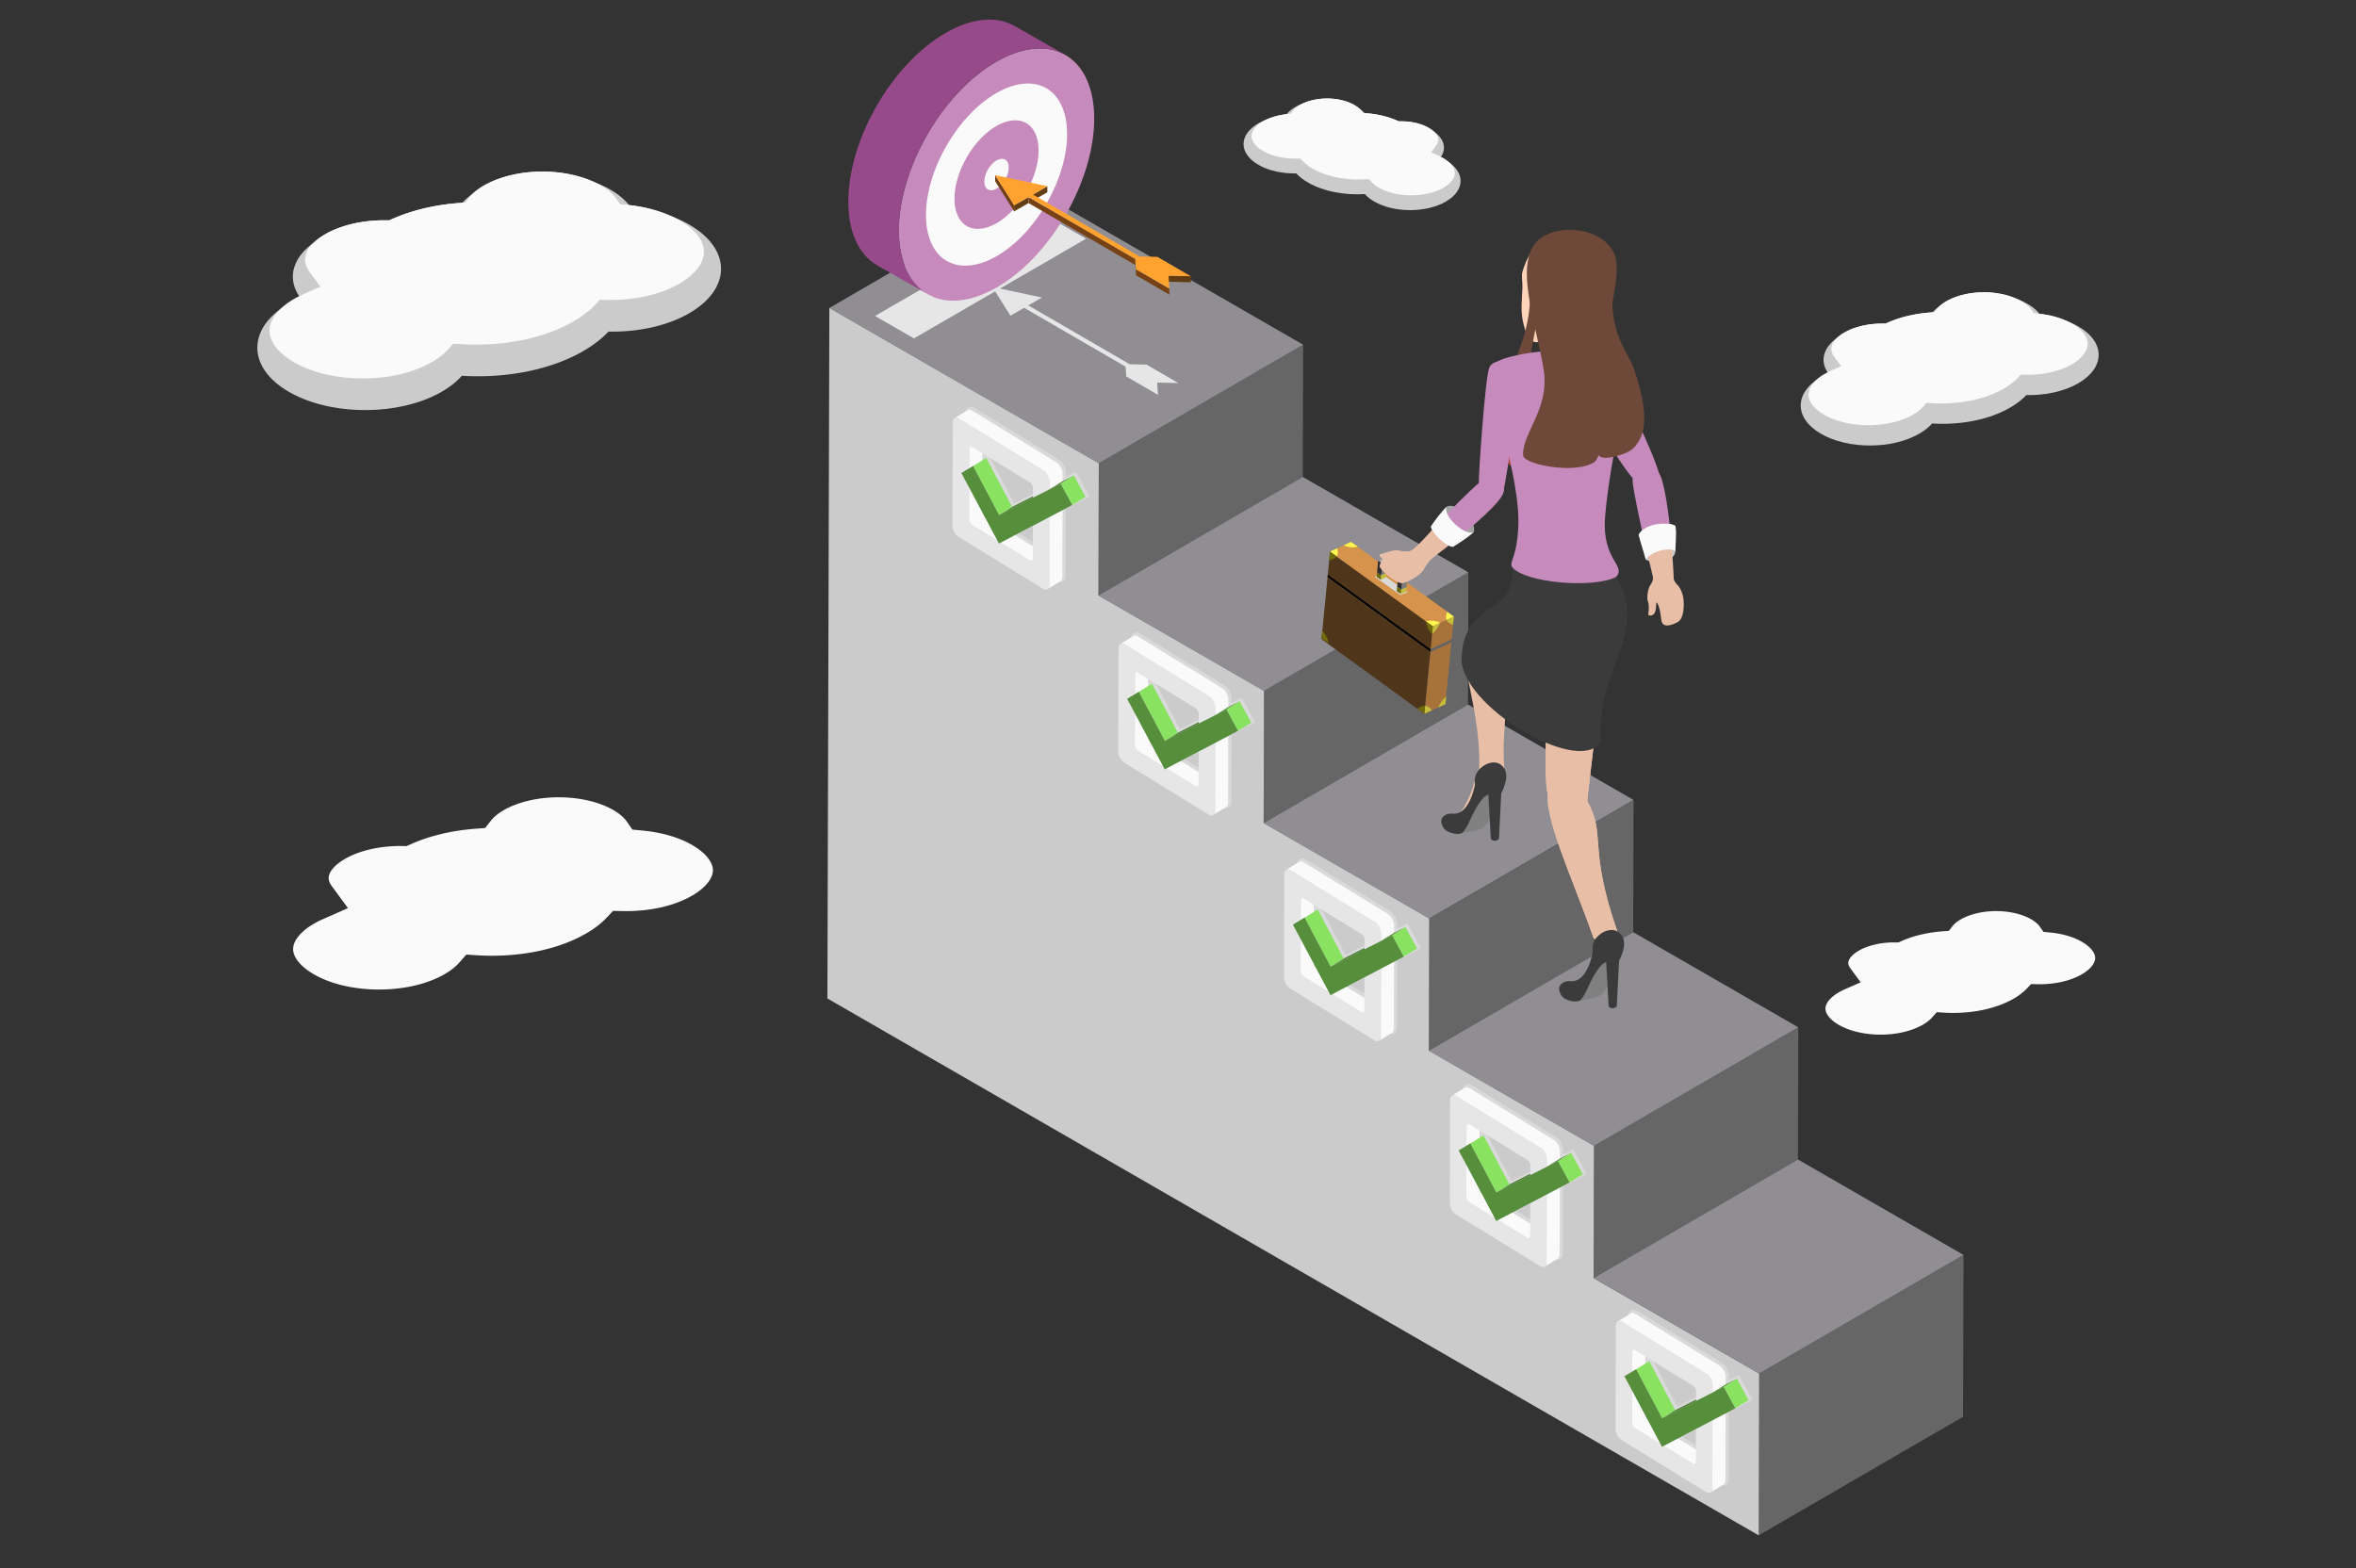 <svg width="700" height="466" fill="none" xmlns="http://www.w3.org/2000/svg"><rect width="100%" height="100%" fill="#333333" stroke="none"/><path d="m326.47 137.666 60.713-35.232-.111 39.274-60.713 35.232.111-39.274Z" fill="#666"/><path d="M246.417 91.513 307.13 56.28l80.053 46.153-60.713 35.232-80.053-46.153Z" fill="#908E92"/><path d="m375.557 205.304 60.713-35.232-.111 39.27-60.713 35.233.111-39.271Z" fill="#666"/><path d="m326.359 176.94 60.713-35.232 49.198 28.364-60.713 35.232-49.198-28.364ZM375.446 244.574l60.713-35.232 49.198 28.365-60.713 35.232-49.198-28.365Z" fill="#908E92"/><path d="m424.644 272.939 60.714-35.232-.112 39.274-60.713 35.232.111-39.274ZM473.589 340.495l60.713-35.232-.112 39.27-60.713 35.232.112-39.27Z" fill="#666"/><path d="m424.533 312.213 60.713-35.233 49.056 28.282-60.714 35.232-49.055-28.281Z" fill="#908E92"/><path d="m522.676 408.129 60.713-35.233-.137 48.089-60.713 35.232.137-48.088Z" fill="#666"/><path d="m326.47 137.666-.111 39.274 49.199 28.364-.112 39.27 49.199 28.365-.112 39.274 49.056 28.282-.112 39.27 49.199 28.364-.137 48.088L245.835 296.69l.582-205.177 80.053 46.153Z" fill="#CBCBCB"/><path d="m473.477 379.764 60.713-35.232 49.199 28.364-60.713 35.233-49.199-28.365Z" fill="#908E92"/><path d="M512.018 441.442c-.366 0-.745-.12-1.128-.355l-25.055-15.392c-1.188-.731-2.117-2.436-2.113-3.882l.082-30.636c.004-1.356.805-1.963 1.597-1.963.367 0 .747.119 1.13.354l25.055 15.393c1.188.73 2.116 2.435 2.112 3.881l-.003 1.27 3.012-1.536 3.993 7.358-7.031 3.692-.052 19.852c-.005 1.356-.806 1.964-1.599 1.964Zm-4.433-9.724a.515.515 0 0 0 .003-.059l.024-8.85-7.833 4.114 7.806 4.795Zm-17.808-11.704c-.001.399.289.941.609 1.138l5.742 3.527-6.332-11.888-.019 7.223Zm8.587-2.085 9.273-4.729.007-2.557c.001-.399-.289-.941-.61-1.138l-17.199-10.566a.954.954 0 0 0-.002.058l-.013 4.789.813-.493 7.731 14.636Z" fill="#D9D9D9"/><path d="m493.833 421.442 3.888-2.405 10.09-5.144-3.889 2.405-10.089 5.144Z" fill="#487732"/><path d="M489.686 421.981c-.49-.301-.885-1.031-.883-1.628l.025-9.51-3.889 2.405-.025 9.51c-.002.598.393 1.327.883 1.628l7.543 4.634 3.889-2.405-7.543-4.634Z" fill="#FAFAFA"/><path d="m486.121 406.845 3.889-2.405 7.711 14.597-3.888 2.405-7.712-14.597Z" fill="#89E260"/><path d="M488.858 399.337c.001-.298.1-.507.259-.606l-3.889 2.405c-.16.099-.258.308-.259.606l-.015 5.811 3.889-2.405.015-5.811Zm18.015 33.204-8.653-5.317-3.889 2.405 8.653 5.317c.247.151.47.165.631.065l3.889-2.405c-.161.1-.384.086-.631-.065Zm1.88 9.681c-.001.619-.207 1.054-.538 1.259l3.889-2.405c.331-.205.537-.64.538-1.259l.054-20.197-3.889 2.405-.054 20.197Z" fill="#FAFAFA"/><path d="m510.884 405.789-25.054-15.392c-.514-.316-.979-.345-1.314-.138l-3.889 2.406c.335-.208.8-.179 1.314.137l25.054 15.392c1.019.627 1.843 2.145 1.84 3.391l-.006 2.21 3.889-2.405.006-2.21c.003-1.247-.82-2.765-1.84-3.391Z" fill="#FAFAFA"/><path d="M506.995 408.195c1.02.626 1.843 2.144 1.84 3.391l-.006 2.209-4.907 2.503.008-2.908c.001-.599-.394-1.327-.884-1.628l-17.187-10.559c-.49-.301-.888-.06-.889.539l-.016 5.811-2.304 1.398 2.289 4.297-.025 9.51c-.002.598.393 1.327.883 1.628l7.543 4.634.47.883.522-.273 8.653 5.316c.49.301.887.059.889-.539l.026-9.803 4.907-2.578-.053 20.196c-.004 1.246-.833 1.749-1.852 1.123l-25.054-15.393c-1.02-.626-1.844-2.145-1.841-3.391l.082-30.636c.003-1.246.832-1.749 1.852-1.122l25.054 15.392Z" fill="#E6E6E6"/><path d="m512.18 412.087 3.449 6.356-6.822 3.583-4.907 2.578-9.569 5.025-.521.274-.47-.883-8.401-15.772-2.289-4.297 2.304-1.398 1.167-.707 7.712 14.596 10.089-5.144 4.907-2.503 3.351-1.708Z" fill="#568E3C"/><path d="m508.829 413.795 3.889-2.405 3.351-1.708-3.889 2.404-3.351 1.709Z" fill="#53873A"/><path d="m512.18 412.086 3.889-2.404 3.449 6.355-3.889 2.405-3.449-6.356Z" fill="#89E260"/><path d="M462.767 374.344c-.366 0-.746-.119-1.129-.355l-25.054-15.392c-1.189-.731-2.118-2.436-2.114-3.881l.082-30.636c.004-1.357.805-1.964 1.598-1.964.367 0 .746.12 1.13.355l25.054 15.393c1.189.73 2.117 2.435 2.113 3.88l-.004 1.27 3.012-1.535 3.993 7.358-7.031 3.692-.052 19.851c-.004 1.356-.806 1.964-1.598 1.964Zm-4.433-9.723.002-.06.024-8.85-7.832 4.114 7.806 4.796Zm-17.809-11.705c-.001.399.29.942.61 1.138l5.742 3.528-6.333-11.889-.019 7.223Zm8.588-2.085 9.273-4.729.007-2.557c.001-.399-.29-.941-.61-1.138l-17.199-10.566c-.001.017-.003.036-.003.058l-.012 4.789.812-.492 7.732 14.635Z" fill="#D9D9D9"/><path d="m444.581 354.345 3.889-2.405 10.089-5.145-3.889 2.405-10.089 5.145Z" fill="#487732"/><path d="M440.434 354.883c-.49-.301-.885-1.03-.883-1.628l.026-9.51-3.889 2.405-.026 9.51c-.002.598.393 1.327.883 1.628l7.543 4.634 3.889-2.405-7.543-4.634Z" fill="#FAFAFA"/><path d="m436.869 339.748 3.889-2.405 7.712 14.597-3.889 2.405-7.712-14.597Z" fill="#89E260"/><path d="M439.607 332.238c.001-.297.1-.506.259-.605l-3.889 2.405c-.16.099-.258.308-.259.605l-.015 5.812 3.889-2.405.015-5.812Zm18.015 33.205-8.653-5.317-3.889 2.405 8.653 5.316c.247.152.47.166.631.066l3.889-2.405c-.161.1-.384.086-.631-.065Zm1.88 9.681c-.001.619-.207 1.054-.538 1.259l3.889-2.405c.331-.204.537-.64.538-1.259l.054-20.196-3.889 2.405-.054 20.196Z" fill="#FAFAFA"/><path d="M461.633 338.692 436.579 323.3c-.514-.316-.979-.345-1.315-.138l-3.889 2.405c.336-.207.801-.178 1.315.138l25.054 15.392c1.019.626 1.843 2.144 1.84 3.391l-.006 2.209 3.889-2.405.006-2.209c.003-1.247-.821-2.765-1.84-3.391Z" fill="#FAFAFA"/><path d="M457.744 341.097c1.019.626 1.843 2.144 1.84 3.39l-.006 2.21-4.907 2.502.007-2.907c.002-.599-.393-1.327-.883-1.628l-17.188-10.56c-.489-.301-.887-.06-.889.539l-.015 5.812-2.304 1.397 2.289 4.298-.026 9.51c-.001.598.394 1.327.884 1.628l7.543 4.634.47.883.521-.274 8.653 5.316c.49.301.888.059.889-.539l.027-9.803 4.907-2.578-.054 20.197c-.003 1.246-.832 1.748-1.851 1.122l-25.055-15.392c-1.02-.627-1.843-2.145-1.84-3.391l.082-30.636c.003-1.247.832-1.749 1.852-1.123l25.054 15.393Z" fill="#E6E6E6"/><path d="m462.929 344.988 3.449 6.356-6.822 3.583-4.908 2.578-9.568 5.026-.521.274-.471-.883-8.401-15.772-2.289-4.298 2.305-1.397 1.166-.707 7.712 14.596 10.09-5.145 4.907-2.502 3.351-1.709Z" fill="#568E3C"/><path d="m459.578 346.697 3.889-2.405 3.351-1.709-3.889 2.405-3.351 1.709Z" fill="#53873A"/><path d="m462.929 344.988 3.889-2.405 3.448 6.356-3.889 2.405-3.448-6.356Z" fill="#89E260"/><path d="M413.515 307.246c-.366 0-.746-.119-1.129-.355l-25.054-15.392c-1.189-.731-2.117-2.436-2.113-3.881l.081-30.636c.004-1.357.806-1.964 1.598-1.964.367 0 .747.119 1.13.354l25.055 15.393c1.188.73 2.116 2.435 2.112 3.881l-.003 1.27 3.012-1.536 3.993 7.358-7.031 3.693-.053 19.851c-.004 1.356-.805 1.964-1.598 1.964Zm-4.433-9.723a.534.534 0 0 0 .003-.06l.023-8.85-7.832 4.114 7.806 4.796Zm-17.808-11.705c-.002.399.289.942.609 1.138l5.742 3.528-6.332-11.889-.019 7.223Zm8.588-2.085 9.272-4.729.007-2.557c.001-.399-.289-.941-.61-1.138l-17.198-10.566a.497.497 0 0 0-.003.058l-.013 4.789.813-.492 7.732 14.635Z" fill="#D9D9D9"/><path d="m395.33 287.246 3.889-2.405 10.089-5.145-3.889 2.405-10.089 5.145Z" fill="#487732"/><path d="M391.183 287.785c-.49-.301-.885-1.03-.884-1.628l.026-9.51-3.889 2.405-.026 9.51c-.001.598.394 1.327.884 1.628l7.543 4.634 3.889-2.405-7.543-4.634Z" fill="#FAFAFA"/><path d="m387.618 272.649 3.888-2.404 7.713 14.596-3.889 2.405-7.712-14.597Z" fill="#89E260"/><path d="M390.356 265.14c0-.297.099-.507.258-.605l-3.889 2.405c-.159.099-.258.308-.258.605l-.016 5.812 3.889-2.405.016-5.812Zm18.015 33.204-8.654-5.316-3.889 2.405 8.654 5.316c.246.152.469.166.63.066l3.889-2.405c-.161.1-.384.086-.63-.066Zm1.879 9.681c-.001.619-.206 1.055-.538 1.26l3.889-2.405c.331-.205.537-.641.538-1.26l.054-20.196-3.889 2.405-.054 20.196Z" fill="#FAFAFA"/><path d="m412.381 271.594-25.054-15.393c-.513-.315-.978-.344-1.314-.137l-3.889 2.405c.336-.207.801-.178 1.314.137l25.054 15.393c1.02.626 1.843 2.144 1.84 3.39l-.006 2.211 3.889-2.406.006-2.209c.003-1.247-.821-2.765-1.84-3.391Z" fill="#FAFAFA"/><path d="M408.492 273.999c1.02.626 1.843 2.144 1.84 3.39l-.006 2.21-4.907 2.503.008-2.908c.001-.599-.394-1.327-.883-1.628l-17.188-10.559c-.49-.302-.888-.06-.889.539l-.016 5.811-2.304 1.397 2.289 4.298-.025 9.51c-.002.598.393 1.327.883 1.628l7.543 4.634.47.883.521-.274 8.654 5.317c.49.301.887.059.889-.539l.026-9.804 4.907-2.577-.053 20.196c-.004 1.246-.833 1.749-1.852 1.123l-25.054-15.393c-1.02-.626-1.844-2.145-1.841-3.391l.082-30.636c.003-1.246.832-1.749 1.853-1.122l25.053 15.392Z" fill="#E6E6E6"/><path d="m413.677 277.89 3.449 6.356-6.822 3.583-4.907 2.578-9.569 5.026-.521.274-.47-.883-8.401-15.772-2.289-4.298 2.304-1.397 1.167-.708 7.712 14.597 10.089-5.144 4.907-2.503 3.351-1.709Z" fill="#568E3C"/><path d="m410.326 279.599 3.889-2.405 3.351-1.709-3.889 2.405-3.351 1.709Z" fill="#53873A"/><path d="m413.677 277.89 3.889-2.405 3.449 6.356-3.889 2.405-3.449-6.356Z" fill="#89E260"/><path d="M364.264 240.148c-.366 0-.746-.12-1.129-.355l-25.054-15.392c-1.189-.731-2.118-2.436-2.114-3.882l.082-30.636c.004-1.356.805-1.963 1.598-1.963.366 0 .746.119 1.13.354l25.054 15.393c1.188.73 2.117 2.435 2.113 3.881l-.004 1.27 3.012-1.536 3.993 7.358-7.031 3.692-.052 19.851c-.004 1.357-.806 1.965-1.598 1.965Zm-4.434-9.724a.515.515 0 0 0 .003-.059l.024-8.85-7.833 4.114 7.806 4.795Zm-17.808-11.704c-.001.399.29.941.61 1.138l5.742 3.528-6.333-11.889-.019 7.223Zm8.588-2.085 9.273-4.729.007-2.557c.001-.399-.29-.941-.611-1.138l-17.198-10.566a.497.497 0 0 0-.003.058l-.013 4.789.813-.493 7.732 14.636Z" fill="#D9D9D9"/><path d="m346.078 220.148 3.889-2.405 10.089-5.145-3.889 2.405-10.089 5.145Z" fill="#487732"/><path d="M341.931 220.687c-.49-.301-.885-1.03-.883-1.628l.025-9.51-3.889 2.405-.025 9.51c-.002.597.393 1.326.883 1.627l7.543 4.635 3.889-2.405-7.543-4.634Z" fill="#FAFAFA"/><path d="m338.366 205.552 3.889-2.406 7.712 14.597-3.889 2.405-7.712-14.596Z" fill="#89E260"/><path d="M341.104 198.043c.001-.298.099-.507.258-.605l-3.889 2.405c-.159.098-.257.307-.258.605l-.016 5.811 3.889-2.405.016-5.811Zm18.015 33.204-8.653-5.317-3.889 2.405 8.653 5.317c.246.151.47.165.631.065l3.889-2.405c-.162.1-.385.086-.631-.065Zm1.88 9.681c-.002.619-.207 1.054-.539 1.259l3.889-2.405c.332-.205.537-.64.539-1.259l.054-20.197-3.889 2.405-.054 20.197Z" fill="#FAFAFA"/><path d="m363.13 204.496-25.054-15.393c-.514-.315-.979-.345-1.315-.137l-3.889 2.405c.336-.208.801-.178 1.315.137l25.054 15.393c1.019.626 1.843 2.144 1.839 3.39l-.005 2.21 3.889-2.405.005-2.209c.004-1.247-.82-2.765-1.839-3.391Z" fill="#FAFAFA"/><path d="M359.241 206.901c1.019.626 1.843 2.144 1.84 3.39l-.006 2.21-4.907 2.503.007-2.908c.002-.599-.393-1.327-.883-1.628l-17.188-10.56c-.49-.301-.887-.06-.889.54l-.015 5.811-2.305 1.397 2.29 4.298-.026 9.51c-.001.598.394 1.327.883 1.628l7.543 4.634.471.883.521-.274 8.653 5.317c.49.301.888.058.889-.539l.026-9.804 4.908-2.577-.054 20.196c-.003 1.246-.832 1.749-1.852 1.123l-25.054-15.393c-1.02-.627-1.844-2.145-1.84-3.391l.081-30.636c.004-1.246.833-1.749 1.853-1.123l25.054 15.393Z" fill="#E6E6E6"/><path d="m364.426 210.792 3.448 6.356-6.821 3.583-4.908 2.578-9.568 5.026-.521.274-.471-.883-8.4-15.772-2.29-4.298 2.305-1.397 1.166-.708 7.712 14.597 10.09-5.145 4.907-2.502 3.351-1.709Z" fill="#568E3C"/><path d="m361.075 212.501 3.889-2.405 3.351-1.709-3.889 2.405-3.351 1.709Z" fill="#53873A"/><path d="m364.426 210.792 3.889-2.405 3.448 6.356-3.889 2.405-3.448-6.356Z" fill="#89E260"/><path d="M315.013 173.05c-.367 0-.746-.12-1.129-.355l-25.055-15.392c-1.188-.732-2.117-2.436-2.113-3.882l.081-30.636c.004-1.356.806-1.963 1.598-1.963.367 0 .747.119 1.13.354l25.055 15.393c1.188.73 2.116 2.435 2.112 3.88l-.003 1.271 3.012-1.536 3.993 7.358-7.031 3.692-.053 19.851c-.003 1.357-.805 1.965-1.597 1.965Zm-4.434-9.723a.534.534 0 0 0 .003-.06l.024-8.851-7.833 4.115 7.806 4.796Zm-17.808-11.705c-.001.399.289.941.61 1.138l5.741 3.528-6.332-11.889-.019 7.223Zm8.588-2.086 9.272-4.728.007-2.557c.001-.399-.289-.941-.61-1.138l-17.198-10.566a.497.497 0 0 0-.003.058l-.013 4.789.813-.493 7.732 14.635Z" fill="#D9D9D9"/><path d="m296.827 153.05 3.889-2.405 10.089-5.145-3.889 2.405-10.089 5.145Z" fill="#487732"/><path d="M292.68 153.589c-.49-.301-.885-1.03-.883-1.628l.025-9.51-3.889 2.405-.025 9.51c-.002.598.393 1.327.883 1.628l7.543 4.634 3.889-2.405-7.543-4.634Z" fill="#FAFAFA"/><path d="m289.115 138.453 3.889-2.405 7.712 14.597-3.889 2.405-7.712-14.597Z" fill="#89E260"/><path d="M291.853 130.944c0-.297.099-.506.258-.605l-3.889 2.405c-.159.098-.258.308-.258.605l-.016 5.812 3.889-2.405.016-5.812Zm18.015 33.205-8.653-5.317-3.889 2.405 8.653 5.317c.246.151.47.165.631.065l3.889-2.405c-.162.1-.385.086-.631-.065Zm1.88 9.681c-.002.619-.207 1.054-.539 1.259l3.889-2.405c.332-.204.537-.64.539-1.259l.054-20.196-3.889 2.405-.054 20.196Z" fill="#FAFAFA"/><path d="m313.878 137.398-25.054-15.393c-.513-.315-.978-.345-1.314-.137l-3.889 2.405c.336-.208.801-.179 1.314.137l25.054 15.392c1.02.626 1.843 2.145 1.84 3.391l-.006 2.21 3.889-2.405.006-2.21c.003-1.246-.82-2.764-1.84-3.39Z" fill="#FAFAFA"/><path d="M309.99 139.802c1.019.627 1.842 2.145 1.839 3.391l-.006 2.21-4.907 2.502.008-2.907c.001-.599-.394-1.327-.883-1.628l-17.188-10.56c-.49-.301-.888-.06-.889.539l-.016 5.812-2.304 1.397 2.289 4.298-.025 9.51c-.002.598.393 1.327.883 1.628l7.543 4.634.47.883.522-.274 8.653 5.316c.49.301.887.059.889-.539l.026-9.803 4.908-2.578-.054 20.197c-.004 1.246-.833 1.748-1.852 1.122l-25.054-15.392c-1.02-.627-1.844-2.145-1.841-3.391l.082-30.636c.003-1.247.832-1.749 1.853-1.123l25.054 15.392Z" fill="#E6E6E6"/><path d="m315.174 143.694 3.449 6.356-6.822 3.583-4.907 2.578-9.569 5.026-.521.274-.47-.883-8.401-15.772-2.289-4.298 2.304-1.397 1.167-.708 7.712 14.597 10.089-5.145 4.907-2.502 3.351-1.709Z" fill="#568E3C"/><path d="m311.823 145.403 3.889-2.405 3.351-1.709-3.889 2.405-3.351 1.709Z" fill="#53873A"/><path d="m315.174 143.694 3.889-2.405 3.449 6.356-3.889 2.405-3.449-6.356Z" fill="#89E260"/><path d="m322.679 70.928-51.137 29.624-11.554-6.661 51.137-29.624 11.554 6.66Z" fill="#E6E6E6"/><path d="m294.857 85.275 5.361 8.531 4.068-2.345 30.144 17.492.187 2.895 9.436 5.476-.235-3.643 6.297.147-9.436-5.475-5.029-.119-30.13-17.485 4.067-2.344-14.73-3.13Z" fill="#E6E6E6"/><path d="M316.71 63.69c11.28-19.637 11.189-40.844-.201-47.368-11.391-6.524-29.768 4.106-41.048 23.743-11.279 19.637-11.189 40.845.202 47.369 11.391 6.524 29.768-4.107 41.047-23.744Z" fill="#C68BBC"/><path d="M304.968 56.965c4.856-8.455 4.818-17.587-.087-20.396-4.905-2.81-12.818 1.768-17.674 10.223-4.857 8.456-4.818 17.587.087 20.396 4.904 2.81 12.817-1.768 17.674-10.223Z" fill="#FAFAFA"/><path d="M296.085 43.005c-4.223 2.419-7.66 8.363-7.66 13.249 0 4.885 3.437 6.893 7.66 4.474 4.223-2.419 7.661-8.364 7.661-13.249 0-4.886-3.437-6.893-7.661-4.474Z" fill="#FAFAFA"/><path d="M299.713 49.788c0 2.314-1.627 5.13-3.628 6.276-2 1.145-3.628.194-3.628-2.12 0-2.313 1.628-5.129 3.628-6.275 2.001-1.145 3.628-.195 3.628 2.12Z" fill="#FAFAFA"/><path d="M310.982 60.41c8.147-14.183 8.082-29.5-.145-34.212-8.227-4.712-21.5 2.966-29.647 17.149-8.146 14.182-8.081 29.5.146 34.211 8.227 4.712 21.5-2.965 29.646-17.148Z" fill="#FAFAFA"/><path d="M279.558 61.333c0-10.543 7.413-23.365 16.527-28.585 9.114-5.22 16.528-.89 16.528 9.653 0 10.542-7.414 23.365-16.528 28.585-9.114 5.22-16.527.89-16.527-9.653Zm29.025-16.624c0-7.972-5.607-11.247-12.498-7.3-6.891 3.947-12.497 13.644-12.497 21.616 0 7.972 5.606 11.246 12.497 7.3 6.891-3.948 12.498-13.645 12.498-21.616Z" fill="#FAFAFA"/><path d="M301.53 54.996c2.977-5.183 2.953-10.78-.054-12.501-3.006-1.722-7.856 1.083-10.833 6.266-2.976 5.182-2.953 10.78.054 12.501 3.006 1.722 7.856-1.084 10.833-6.266Z" fill="#FF2121"/><path d="M304.967 56.965c4.857-8.456 4.818-17.587-.086-20.396-4.905-2.81-12.818 1.768-17.674 10.223-4.857 8.456-4.818 17.587.086 20.396 4.905 2.81 12.818-1.768 17.674-10.223Z" fill="#C68BBC"/><path d="M299.713 49.788c0-2.314-1.627-3.264-3.628-2.119-2 1.146-3.628 3.962-3.628 6.276 0 2.313 1.628 3.264 3.628 2.118 2.001-1.145 3.628-3.96 3.628-6.275Z" fill="#FAFAFA"/><path d="M252.045 59.924c0 9.331 3.29 15.89 8.603 18.932l15.015 8.567c-5.312-3.043-8.603-9.6-8.603-18.932 0-18.543 12.994-41.019 29.025-50.2 7.964-4.562 15.178-4.984 20.423-1.98l-15.016-8.567c-5.244-3.004-12.459-2.582-20.422 1.98-16.032 9.181-29.025 31.657-29.025 50.2Z" fill="#974A8A"/><path d="m306.892 57.807.005 1.786 4.279-2.467-.005-1.786-4.279 2.467ZM301.313 61.023l.005 1.786 4.281-2.467-.005-1.786-4.281 2.467Z" fill="#633D14"/><path d="m295.673 52.048.005 1.786 5.64 8.976-.005-1.787-5.64-8.975Z" fill="#6D3F15"/><path d="m305.594 58.556.005 1.786 31.715 18.404-.005-1.786-31.715-18.404Z" fill="#754115"/><path d="m337.309 76.96.005 1.786.197 3.046-.005-1.786-.197-3.046Z" fill="#613814"/><path d="m347.187 81.935.005 1.786 6.626.155-.005-1.786-6.626-.155Z" fill="#613C13"/><path d="m337.506 80.006.005 1.786 9.928 5.761-.005-1.786-9.928-5.761Z" fill="#754115"/><path d="m295.673 52.048 5.64 8.975 4.281-2.467 31.715 18.404.197 3.046 9.928 5.761-.247-3.832 6.626.155-9.928-5.761-5.292-.125-31.701-18.397 4.279-2.467-15.498-3.292Z" fill="#FFA22F"/><path d="M485.435 142.462c-5.29-5.679-17.645-27.987-18.874-32.062-1.125-3.731 5.112-9.512 11.257-1.117 4.601 6.285 13.688 25.891 15.158 31.586 1.167 4.518-1.552 8.023-7.541 1.593Z" fill="#C68BBC"/><path d="M497.833 156.382c.259 2.572-.269 5.004-.083 7.394.071 2.894-5.933 4.17-8.763 2.506-.575-2.392-1.508-4.823-2.108-7.392 1.888-3.793 9.829-3.846 10.954-2.508Z" fill="#C9C9C9"/><path d="M488.062 158.637c1.528 6.576 3.234 13.43 3.637 15.22 1.014 4.502 5.629 2.053 5.638-.608.004-1.206-.323-7.766-.987-14.737l-8.288.125Z" fill="#E8BFA6"/><path d="M492.859 140.502c1.616 2.206 2.954 11.743 3.678 20.047l-7.579 1.9c-1.579-6.641-3.669-16.725-3.882-19.208-.444-5.196 6.159-4.957 7.783-2.739Z" fill="#C68BBC"/><path d="M497.833 156.382c.259 2.572.046 4.933-.083 7.394-1.795-1.426-7.603.303-8.763 2.506-.575-2.392-1.508-4.823-2.108-7.392 1.888-3.793 9.829-3.846 10.954-2.508Z" fill="#FAFAFA"/><path d="M491.801 181.676c.311-.898.182-2.443.439-2.689.087-.02.773 1.235 1.038 2.984.315 2.073.336 2.787.575 3.076.903 1.891 4.54-.095 4.968-.456 1.59-1.343 1.538-5.019 1.357-6.6-.203-1.772-1.014-3.468-1.883-4.283-.572-.537-1.117-1.664-1.293-2.245-.701-2.316-6.153-2.11-5.946-.733.179 1.262.031 2.022-.577 2.892-1.136 1.622-1.124 4.406-.918 4.893.453 1.067.343 3.081.156 3.872a.387.387 0 0 0 .284.47c.646.141 1.406-.045 1.8-1.181Z" fill="#E8BFA6"/><path d="m394.515 170.616 6.257-2.885-.094.968-6.257 2.885.094-.968Z" fill="#B97F41"/><path d="m394.421 171.584 6.257-2.885 30.543 22.185-6.257 2.884-30.543-22.184Z" fill="#D08F49"/><path d="m424.964 193.768 6.257-2.884-1.783 18.339-6.257 2.884 1.783-18.339Z" fill="#A8733B"/><path d="m425.058 192.8 6.256-2.884-.094.968-6.256 2.884.094-.968Z" fill="#636363"/><path d="m394.515 170.616 6.257-2.885 30.543 22.185-6.257 2.884-30.543-22.184Z" fill="#976835"/><path d="m425.058 192.8-.094.968-30.543-22.185.094-.967 30.543 22.184Z" fill="#060606"/><path d="m425.71 186.094 6.257-2.885-.652 6.707-6.257 2.884.652-6.706Z" fill="#A8733B"/><path d="m425.71 186.094-.652 6.706-30.543-22.184-.094.968 30.543 22.184-1.783 18.339-30.542-22.184 1.782-18.339.094-.968.652-6.707 30.543 22.185Z" fill="#4F361A"/><path d="m395.167 163.909 6.257-2.885 30.542 22.185-6.256 2.884-30.543-22.184Z" fill="#D6934B"/><path d="m410.486 170.486 7.688 5.455-2.076.874-7.685-5.457 2.073-.872Z" fill="#D9D9D9"/><path d="m409.135 170.041 1.564-.721-.133 1.369-1.564.721.133-1.369Z" fill="#C5C5C5"/><path d="m409.002 171.41 1.564-.721 1.235.876-1.564.721-1.235-.876Z" fill="#DCDCDC"/><path d="m409.135 170.041 1.564-.721 1.235.876-1.564.721-1.235-.876Z" fill="#9F9F9F"/><path d="m410.37 170.917 1.564-.721-.133 1.368-1.564.721.133-1.368Z" fill="#C4BD3C"/><path d="m410.37 170.917-.133 1.369-1.235-.876.133-1.368 1.235.875Z" fill="#6E6A0D"/><path d="m410.574 168.821 1.564-.721-.204 2.096-1.564.721.204-2.096Z" fill="#7D7D7D"/><path d="m415.118 174.284 1.565-.721-.133 1.369-1.565.721.133-1.369Z" fill="#C5C5C5"/><path d="m414.985 175.653 1.565-.721 1.232.874-1.564.721-1.233-.874Z" fill="#DCDCDC"/><path d="m415.118 174.284 1.565-.721 1.232.874-1.564.721-1.233-.874Z" fill="#9F9F9F"/><path d="m416.351 175.159-.133 1.368-1.233-.874.133-1.368 1.233.874Z" fill="#6E6A0D"/><path d="m416.351 175.159 1.564-.721-.133 1.368-1.564.721.133-1.368Z" fill="#C4BD3C"/><path d="m416.685 171.716 1.564-.721-.334 3.442-1.564.722.334-3.443Z" fill="#7D7D7D"/><path d="m409.47 166.598 1.564-.721 7.216 5.117-1.564.721-7.216-5.117Z" fill="#ABABAB"/><path d="m416.686 171.716-.335 3.443-1.232-.874-.133 1.368 1.232.874-1.232-.874.336-3.464-4.748-3.368-.204 2.096-1.235-.876-.133 1.369 1.235.876-1.235-.876.468-4.811 7.216 5.117Z" fill="#2E2E2E"/><path d="m423.618 184.61 2.092 1.483 2.202-1.015c-1.303-.714-2.75-.802-4.294-.468Z" fill="#FFF750"/><path d="m427.912 185.079-2.202 1.015-.222 2.278c.961-.731 1.737-1.906 2.424-3.293Zm-.63 25.161 2.202-1.015.221-2.278c-.96.731-1.736 1.906-2.423 3.293Z" fill="#C4BD3C"/><path d="m425.489 188.372.221-2.278-2.092-1.484c.331 1.534.888 2.852 1.871 3.762Zm-32.607-.958-.221 2.278 2.092 1.484c-.331-1.535-.889-2.853-1.871-3.762Z" fill="#6E6A0D"/><path d="m429.751 184.231 2.216-1.022-1.98-1.404c-.363.828-.446 1.636-.236 2.426Z" fill="#FFF750"/><path d="m431.73 185.638.237-2.429-2.216 1.022a3.185 3.185 0 0 0 1.979 1.407Zm-8.312 24.041-.237 2.428 2.216-1.021a3.184 3.184 0 0 0-1.979-1.407Z" fill="#C4BD3C"/><path d="m403.433 162.449-2.009-1.425-2.169 1c1.263.624 2.655.769 4.178.425Zm-6.107.465-2.159.995 2.041 1.447c.363-.743.334-1.572.118-2.442Z" fill="#FFF750"/><path d="m397.208 165.356-2.041-1.447-.247 2.539c.865-.091 1.628-.455 2.288-1.092Zm23.94 45.305 2.041 1.447.237-2.428c-.864.091-1.617.344-2.278.981Z" fill="#6E6A0D"/><path d="M452.331 80.788c-.354 1.2.079 3 0 4.818-.161 3.656-.588 6.964.27 10.411.997 4 1.961 7.21 6.686 4.856 4.399-2.192 7.198-3.117 6.689-9.629-.266-3.401 11.346-.497 12.267-5.458 1.634-8.805-4.729-15.422-11.405-15.617-7.74-.226-12.042 2.253-14.507 10.62Z" fill="#FFD4B9"/><path d="m448.078 111.875 5.345.685 5.028-26.969-3.884-.358c.524 10.205-2.67 18.162-6.489 26.642Z" fill="#6E4839"/><path d="M436.755 236.181c-1.365 3.008-1.944 4.297-3.187 5.347.718.325 4.229-1.194 5.594-4.202 1.366-3.008.957-7.918.239-8.243-.719-.325-1.281 4.09-2.646 7.098Z" fill="#E8BFA6"/><path d="M440.685 131.148c.779 4.237 6.67 4.677 8.162 7.374 2.193-2.541-2.576-19.481-5.199-19-.536 3.366-3.742 7.39-2.963 11.626Z" fill="#B44134"/><path d="M479.768 180.276c-.954 5.923-1.578 11.606-13.528 12.248-12.806 5.967-18.144 6.123-23.054 8.384-4.984 2.295-8.446-4.742-7.625-10.146.745-4.912 24.093-20.82 31.995-19.488 9.159 1.544 13.299 2.245 12.212 9.002Z" fill="#E8BFA6"/><path d="M439.366 231.219c1.355-19.644-6.467-33.893-3.489-41.47 1.943-4.943 9.109 2.702 10.018 7.9 3.077 17.594-.257 17.558 1.28 33.651-3.151.55-5.274 2.113-7.809-.081Zm41.595-57.521c3.374 3.92 1.184 15.072-4.85 22.422-1.093 13.781-4.02 36.906-4.553 42.077-.562 5.452-8.104 2.245-11.527-2.019-2.271-2.829.38-57.777 5.554-63.888 5.998-7.083 10.909-3.781 15.376 1.408Z" fill="#E8BFA6"/><path d="M473.477 278.751c-6.541-18.575-15.122-36.414-13.4-43.747 1.213-5.17 8.919-1.571 11.515 3.025 5.799 10.262-.03 13.208 9.175 39.419-1.323 3.264-3.03 4.317-7.29 1.303Z" fill="#E8BFA6"/><path d="M480.961 173.698c3.374 3.92 1.184 15.072-4.85 22.422-1.094 13.781-4.02 36.906-4.553 42.077-.563 5.452-8.104 2.245-11.528-2.019-2.27-2.829.381-57.777 5.555-63.888 5.998-7.083 10.908-3.781 15.376 1.408Z" fill="#E8BFA6"/><path d="M473.477 278.751c-6.541-18.575-15.122-36.414-13.4-43.747 1.213-5.17 8.919-1.571 11.515 3.025 5.799 10.262-.03 13.208 9.175 39.419-1.323 3.264-3.03 4.317-7.29 1.303Z" fill="#E8BFA6"/><path d="M434.255 196.687c1.817 14.902 36.562 34.161 41.389 23.308-1.685-20.585 14.856-32.495 4.46-48.689-7.294-3.785-19.07-7.944-30.789-2.768 1.226 15.13-15.14 9.246-15.06 28.149Z" fill="#3B3B3B"/><path d="M449.318 168.568c3.908 4.639 23.951 6.359 30.808 2.892 3.291-3.483-4.287-4.788-3.223-18.004 1.471-18.261 8.272-42.414 5.335-45.364-6.888-6.92-36.35-3.697-39.008.626-2.641 4.293 8.954 32.035 7.833 48.66-.617 9.139-2.766 9.295-1.745 11.19Z" fill="#C68BBC"/><path d="M429.795 246.892c1.415.795 3.481 1.252 4.726.596 5.158-2.723 7.75-8.413 11.814-14.358l-7.531-3.406s-.828 9.656-5.151 11.684c-2.072.972-3.014-.465-4.911 1.318-1.249 1.174.008 3.578 1.053 4.166Z" fill="#3B3B3B"/><path d="M434.35 247.603s5.048-.817 6.195-1.651c2.622-1.906 5.317-10.068 5.317-10.068-1.752-.927-4.059-.168-5.461 1.555-3.236 3.977-3.791 7.978-6.051 10.164Z" fill="gray"/><path d="M439.949 237.471c2.607-2.095 3.832-1.956 6.041-1.651 1.448-2.854 2.542-6.352.127-8.445-1.763-1.528-4.851-.877-6.932 1.651-1.865 2.265-.91 5.57.764 8.445Z" fill="#3B3B3B"/><path d="M442.937 249.219c.509.889 1.972.698 2.417 0l.699-13.717-3.879-.127.763 13.844ZM464.804 296.674c1.414.795 3.481 1.253 4.725.596 5.159-2.722 7.75-8.412 11.815-14.357l-7.531-3.407s-.829 9.657-5.151 11.685c-2.072.971-3.014-.465-4.911 1.318-1.249 1.174.009 3.578 1.053 4.165Z" fill="#3B3B3B"/><path d="M469.36 297.386s5.047-.817 6.194-1.651c2.622-1.906 5.318-10.069 5.318-10.069-1.753-.926-4.06-.167-5.462 1.556-3.236 3.977-3.791 7.978-6.05 10.164Z" fill="gray"/><path d="M474.957 287.254c2.608-2.096 3.833-1.956 6.042-1.651 1.448-2.854 2.542-6.352.127-8.446-1.763-1.528-4.851-.876-6.932 1.651-1.865 2.266-.91 5.571.763 8.446Z" fill="#3B3B3B"/><path d="M477.947 299.002c.508.889 1.971.698 2.416 0l.7-13.717-3.879-.127.763 13.844Z" fill="#3B3B3B"/><path d="M452.545 135.313c.174 2.802 16.174 5.831 21.437 1.783 0 0 8.441-12.334 4.425-28.495-3.013-12.125 4.634-26.93.893-33.91-3.592-6.7-15.2-8.334-21.387-4.056-8.946 6.185-1.348 25.603.758 39.439 1.747 11.48-6.528 18.759-6.126 25.239Z" fill="#6E4839"/><path d="M475.006 135.006c.242 2.383 8.267.118 10.113-1.656 4.18-4.017 4.695-10.293.569-23.168-2.112-6.592-8.434-10.703-6.18-28.5l-1.917-1.068c-2.147 17.391-2.928 25.163-.256 31.51 4.034 9.581-2.649 19.747-2.329 22.882Z" fill="#6E4839"/><path d="M425.165 156.427c1.421-2.127 2.812-3.878 4.551-5.8 2.884-1.828 9.432 4.381 8.111 7.533-1.91 1.603-3.912 2.95-6.101 4.309-2.559-.11-6.723-4.807-6.561-6.042Z" fill="#A3A3A3"/><path d="M427.265 155.524c-2.796 3.107-5.322 5.896-6.437 6.821-3.554 2.949 1.357 5.817 3.561 4.322 1.148-.778 6.289-4.628 11.353-8.871l-8.477-2.272Z" fill="#E8BFA6"/><path d="M442.43 109.395c1.319-3.667 8.745-2.211 8.581 4.232-.198 7.784-3.397 28.059-4.278 32.085-.846 3.868-6.101 6.374-7.349-1.843-.222-1.463 1.849-31.146 3.046-34.474Z" fill="#C68BBC"/><path d="M426.456 156.423c3.934-4.363 10.734-11.104 12.863-12.829 4.055-3.285 8.423-.573 7.357 2.835-.862 2.891-8.637 9.604-14.814 14.539-1.088-.973-4.695-3.994-5.406-4.545Z" fill="#C68BBC"/><path d="M425.165 156.427c1.421-2.127 2.812-3.878 4.551-5.8-.897 2.731 5.284 8.549 8.111 7.533-1.91 1.603-3.912 2.95-6.101 4.309-2.559-.11-6.723-4.807-6.561-6.042Z" fill="#FAFAFA"/><path d="M409.895 168.218c.086-.931 1.537-3.424 2.644-3.098 2.346.692 3.806-1.584 5.472-1.302 1.579.267 3.931-2.377 3.931-2.377l4.331 3.678s-2.126 1.854-3.303 4.161c-.91 1.782-5.356 4.118-6.53 4.02-2.166-.179-6.627-4.201-6.545-5.082Z" fill="#E8BFA6"/><path d="M410.237 164.605a.357.357 0 0 0-.306.404c.099.6.735 1.293 1.813 1.034.952-.228 2.595-.648 3.546.374l2.91-2.315s-2.522-.519-3.086-.596c-1.06-.144-4.135.989-4.877 1.099Z" fill="#E8BFA6"/><path d="M547.038 99.622c-5.306 3.059-6.581 7.567-3.824 11.314-.73.322-1.434.673-2.102 1.059-8.09 4.663-8.132 12.227-.096 16.89 8.037 4.664 21.113 4.664 29.202.001 1.595-.92 2.871-1.953 3.84-3.051 8.235.521 16.804-1.039 23.143-4.694 1.97-1.136 3.585-2.398 4.857-3.739 5.536.117 11.145-1.045 15.384-3.489 8.089-4.663 8.132-12.226.096-16.89-3.167-1.838-7.117-2.948-11.234-3.337-.86-1.224-2.142-2.37-3.851-3.362-6.915-4.012-18.158-4.01-25.115 0-1.557.898-2.765 1.919-3.627 3.01-4.873.361-9.617 1.457-13.701 3.286-4.675-.06-9.392.938-12.972 3.002Z" fill="#CBCBCB"/><path d="M555.132 126.342c5.034 0 9.73-1.109 13.225-3.123 1.288-.743 2.345-1.577 3.141-2.479l.905-1.026 1.366.086c.967.062 1.951.092 2.925.092 7.081.001 13.704-1.569 18.646-4.418 1.685-.971 3.107-2.062 4.226-3.242l.849-.896 1.236.026c.232.005.465.008.698.008 5.039 0 9.738-1.109 13.232-3.124 2.983-1.72 4.696-3.93 4.699-6.064.003-2.112-1.678-4.3-4.611-6.002-2.717-1.577-6.207-2.604-10.093-2.971l-1.282-.121-.74-1.053c-.654-.93-1.653-1.79-2.969-2.553-2.882-1.673-6.942-2.632-11.138-2.632-4.199 0-8.274.96-11.179 2.636-1.214.7-2.166 1.48-2.83 2.32l-.76.964-1.225.09c-4.669.347-9.083 1.402-12.766 3.05l-.562.253-.617-.008a27.303 27.303 0 0 0-.362-.003c-4.203 0-8.277.96-11.177 2.632-2.119 1.221-3.458 2.714-3.771 4.203-.212 1.01.057 2.035.8 3.046l2.058 2.799-3.18 1.402c-.66.291-1.278.601-1.834.922-2.983 1.72-4.696 3.93-4.699 6.064-.003 2.113 1.678 4.3 4.611 6.002 3.467 2.012 8.147 3.12 13.178 3.12Z" fill="#FAFAFA"/><path d="M555.133 123.555c4.792 0 9.24-1.043 12.526-2.937 1.157-.667 2.096-1.405 2.791-2.193l1.358-1.539 2.049.129c.936.06 1.89.09 2.836.09 6.842 0 13.216-1.503 17.949-4.232 1.569-.904 2.884-1.911 3.91-2.993l1.275-1.344 1.854.039c.222.004.445.007.668.007 4.798 0 9.249-1.043 12.534-2.937 2.503-1.443 3.999-3.259 4.001-4.859.002-1.578-1.462-3.37-3.916-4.795-2.544-1.476-5.837-2.44-9.523-2.788l-1.924-.182-1.11-1.58c-.537-.763-1.387-1.486-2.527-2.148-2.675-1.552-6.479-2.443-10.437-2.443-3.961 0-7.781.893-10.481 2.449-1.06.611-1.878 1.276-2.432 1.977l-1.141 1.444-1.837.136c-4.508.335-8.761 1.349-12.298 2.932l-.843.378-.924-.012-.345-.002c-3.965 0-7.784.891-10.479 2.445-1.745 1.005-2.876 2.202-3.103 3.282-.129.614.054 1.247.56 1.935l3.087 4.197-4.771 2.103c-.615.272-1.187.559-1.7.855-2.503 1.443-3.998 3.26-4.001 4.859-.002 1.578 1.462 3.37 3.916 4.795 3.257 1.891 7.689 2.932 12.478 2.932Z" fill="#FAFAFA"/><path d="M425.203 38.575c3.865 2.229 4.794 5.513 2.786 8.243.532.235 1.044.49 1.531.77 5.893 3.398 5.924 8.908.07 12.306-5.855 3.398-15.381 3.398-21.275 0-1.162-.67-2.091-1.422-2.797-2.222-5.999.38-12.242-.757-16.86-3.42-1.435-.827-2.612-1.747-3.538-2.724-4.034.085-8.12-.76-11.208-2.541-5.893-3.398-5.924-8.908-.07-12.306 2.308-1.338 5.185-2.147 8.184-2.43.627-.892 1.561-1.727 2.805-2.45 5.038-2.923 13.229-2.922 18.298 0 1.134.654 2.014 1.398 2.642 2.193 3.55.263 7.006 1.062 9.981 2.394 3.407-.044 6.843.684 9.451 2.187Z" fill="#CBCBCB"/><path d="M419.306 58.042c-3.667 0-7.089-.809-9.635-2.276-.938-.541-1.708-1.15-2.288-1.806l-.659-.748-.996.063c-.704.045-1.421.067-2.13.067-5.16 0-9.984-1.143-13.585-3.218-1.227-.708-2.263-1.503-3.078-2.362l-.619-.653-.9.02c-.17.003-.339.005-.509.005-3.671 0-7.094-.809-9.64-2.276-2.173-1.253-3.421-2.863-3.423-4.418-.002-1.539 1.222-3.132 3.359-4.372 1.98-1.15 4.522-1.898 7.353-2.165l.935-.088.539-.767c.476-.678 1.204-1.304 2.162-1.86 2.1-1.219 5.057-1.918 8.115-1.918 3.059 0 6.027.7 8.144 1.92.884.51 1.578 1.08 2.062 1.692l.554.7.892.067c3.401.252 6.617 1.02 9.3 2.222l.41.183.449-.005c.088-.002.176-.002.264-.002 3.061 0 6.029.699 8.143 1.917 1.543.89 2.519 1.977 2.747 3.062.154.736-.042 1.483-.583 2.22l-1.5 2.038 2.317 1.022c.482.212.931.438 1.336.672 2.174 1.253 3.421 2.863 3.424 4.417.002 1.54-1.223 3.133-3.359 4.373-2.526 1.466-5.936 2.274-9.601 2.274Z" fill="#FAFAFA"/><path d="M419.306 56.01c-3.492 0-6.733-.76-9.126-2.14-.843-.485-1.527-1.023-2.034-1.597l-.988-1.12-1.493.093c-.682.044-1.377.065-2.067.065-4.985 0-9.627-1.094-13.076-3.082-1.143-.66-2.101-1.393-2.848-2.18l-.929-.98-1.35.028a24.71 24.71 0 0 1-.487.005c-3.496 0-6.739-.76-9.132-2.139-1.823-1.051-2.913-2.375-2.914-3.54-.002-1.15 1.064-2.455 2.853-3.493 1.853-1.076 4.252-1.778 6.937-2.032l1.402-.132.808-1.15c.392-.557 1.011-1.084 1.842-1.566 1.949-1.13 4.72-1.78 7.603-1.78 2.886 0 5.669.65 7.636 1.785.772.445 1.368.93 1.772 1.44l.831 1.053 1.338.099c3.284.243 6.383.982 8.96 2.136l.614.275.673-.009.251-.001c2.889 0 5.671.649 7.634 1.78 1.272.734 2.095 1.605 2.261 2.392.094.447-.04.909-.408 1.41l-2.249 3.058 3.476 1.532c.448.198.865.407 1.238.622 1.824 1.052 2.913 2.375 2.915 3.54.002 1.15-1.065 2.456-2.853 3.493-2.373 1.377-5.602 2.136-9.09 2.136Z" fill="#FAFAFA"/><path d="M95.172 70.858C86.915 75.62 84.93 82.635 89.22 88.467a34.092 34.092 0 0 0-3.272 1.647c-12.589 7.258-12.655 19.03-.148 26.288 12.507 7.258 32.856 7.258 45.445 0 2.483-1.431 4.469-3.039 5.976-4.747 12.815.81 26.151-1.618 36.017-7.307 3.065-1.767 5.578-3.731 7.558-5.819 8.616.182 17.345-1.626 23.942-5.43 12.589-7.257 12.655-19.029.148-26.287-4.928-2.86-11.075-4.587-17.482-5.192-1.339-1.906-3.333-3.69-5.993-5.233-10.761-6.245-28.259-6.243-39.086 0-2.423 1.397-4.302 2.985-5.644 4.683-7.583.563-14.966 2.269-21.323 5.115-7.275-.092-14.615 1.461-20.186 4.673Z" fill="#CBCBCB"/><path d="M107.769 112.445c7.833 0 15.142-1.727 20.58-4.862 2.005-1.156 3.65-2.454 4.888-3.858l1.408-1.597 2.127.134c1.504.096 3.035.144 4.551.144 11.021 0 21.327-2.442 29.019-6.877 2.622-1.512 4.834-3.209 6.576-5.045l1.323-1.394 1.923.04c.361.008.724.011 1.086.011 7.842 0 15.155-1.726 20.592-4.86 4.642-2.677 7.308-6.117 7.313-9.439.004-3.287-2.611-6.691-7.176-9.34-4.229-2.454-9.66-4.053-15.707-4.625l-1.996-.188-1.151-1.639c-1.018-1.448-2.573-2.785-4.62-3.974-4.485-2.602-10.803-4.095-17.333-4.095-6.536 0-12.877 1.495-17.398 4.102-1.89 1.089-3.372 2.304-4.405 3.612l-1.183 1.499-1.906.141c-7.266.539-14.136 2.18-19.867 4.747l-.875.392-.959-.012a40.784 40.784 0 0 0-.564-.004c-6.54 0-12.88 1.493-17.395 4.096-3.297 1.9-5.381 4.223-5.868 6.54-.33 1.574.089 3.169 1.246 4.742l3.203 4.355-4.95 2.183a29.956 29.956 0 0 0-2.854 1.435c-4.643 2.677-7.308 6.117-7.313 9.439-.005 3.287 2.61 6.691 7.175 9.34 5.396 3.132 12.68 4.857 20.51 4.857Z" fill="#FAFAFA"/><path d="M107.769 108.106c7.458 0 14.381-1.623 19.494-4.571 1.8-1.038 3.262-2.187 4.344-3.413l2.112-2.395 3.19.201c1.456.093 2.941.14 4.414.14 10.648 0 20.566-2.34 27.933-6.587 2.44-1.407 4.488-2.974 6.085-4.658l1.983-2.092 2.885.061c.346.007.693.011 1.04.011 7.467 0 14.395-1.623 19.506-4.57 3.896-2.246 6.223-5.073 6.227-7.563.003-2.456-2.275-5.245-6.095-7.462-3.959-2.298-9.084-3.798-14.82-4.34l-2.994-.282-1.727-2.458c-.836-1.19-2.16-2.315-3.934-3.345-4.163-2.416-10.083-3.802-16.241-3.802-6.166 0-12.111 1.39-16.312 3.812-1.65.95-2.924 1.986-3.785 3.077l-1.775 2.248-2.859.212c-7.017.52-13.635 2.098-19.14 4.563l-1.312.588-1.438-.019-.536-.003c-6.171 0-12.115 1.387-16.308 3.805-2.716 1.565-4.476 3.427-4.83 5.108-.2.956.085 1.941.872 3.012l4.804 6.532-7.424 3.274c-.958.422-1.848.87-2.646 1.33-3.895 2.245-6.223 5.073-6.227 7.562-.003 2.456 2.275 5.245 6.095 7.462 5.07 2.942 11.966 4.562 19.419 4.562ZM112.604 294.029c7.458 0 14.381-1.623 19.495-4.571 1.8-1.038 3.262-2.186 4.343-3.413l2.113-2.395 3.189.201c1.457.093 2.941.14 4.414.14 10.648 0 20.567-2.339 27.933-6.586 2.441-1.408 4.488-2.975 6.086-4.658l1.983-2.092 2.885.06c.345.007.693.011 1.04.011 7.467 0 14.395-1.623 19.506-4.57 3.896-2.246 6.223-5.073 6.227-7.562.003-2.456-2.275-5.245-6.095-7.462-3.959-2.298-9.084-3.799-14.821-4.341l-2.993-.282-1.727-2.458c-.836-1.19-2.16-2.315-3.934-3.345-4.163-2.415-10.083-3.801-16.241-3.801-6.166 0-12.111 1.389-16.312 3.811-1.65.951-2.924 1.987-3.785 3.077l-1.775 2.248-2.859.212c-7.017.521-13.635 2.098-19.14 4.563l-1.312.588-1.438-.018-.536-.004c-6.171 0-12.115 1.387-16.309 3.805-2.715 1.565-4.475 3.428-4.828 5.108-.201.956.084 1.942.871 3.012l4.804 6.532-7.424 3.274c-.958.422-1.848.87-2.646 1.33-3.895 2.246-6.223 5.073-6.227 7.563-.003 2.455 2.275 5.245 6.095 7.461 5.07 2.942 11.966 4.562 19.418 4.562Zm446.155 13.402c4.793 0 9.241-1.044 12.527-2.937 1.157-.667 2.096-1.405 2.791-2.194l1.357-1.538 2.05.129a45.23 45.23 0 0 0 2.836.089c6.842 0 13.215-1.502 17.949-4.231 1.568-.905 2.884-1.912 3.91-2.993l1.275-1.344 1.853.039c.222.004.445.007.669.007 4.798 0 9.249-1.043 12.534-2.937 2.503-1.443 3.999-3.26 4.001-4.859.002-1.578-1.462-3.37-3.916-4.795-2.545-1.476-5.838-2.44-9.524-2.788l-1.923-.182-1.11-1.579c-.537-.765-1.387-1.488-2.527-2.149-2.676-1.553-6.48-2.443-10.437-2.443-3.962 0-7.782.892-10.481 2.449-1.06.611-1.879 1.276-2.432 1.977l-1.141 1.444-1.837.136c-4.509.335-8.761 1.349-12.298 2.932l-.844.378-.924-.012-.344-.002c-3.965 0-7.785.891-10.48 2.445-1.745 1.005-2.875 2.202-3.102 3.282-.129.614.054 1.247.559 1.935l3.087 4.197-4.77 2.103a17.7 17.7 0 0 0-1.7.855c-2.503 1.443-3.999 3.26-4.001 4.859-.003 1.578 1.462 3.37 3.916 4.795 3.257 1.89 7.689 2.932 12.477 2.932Z" fill="#FAFAFA"/></svg>